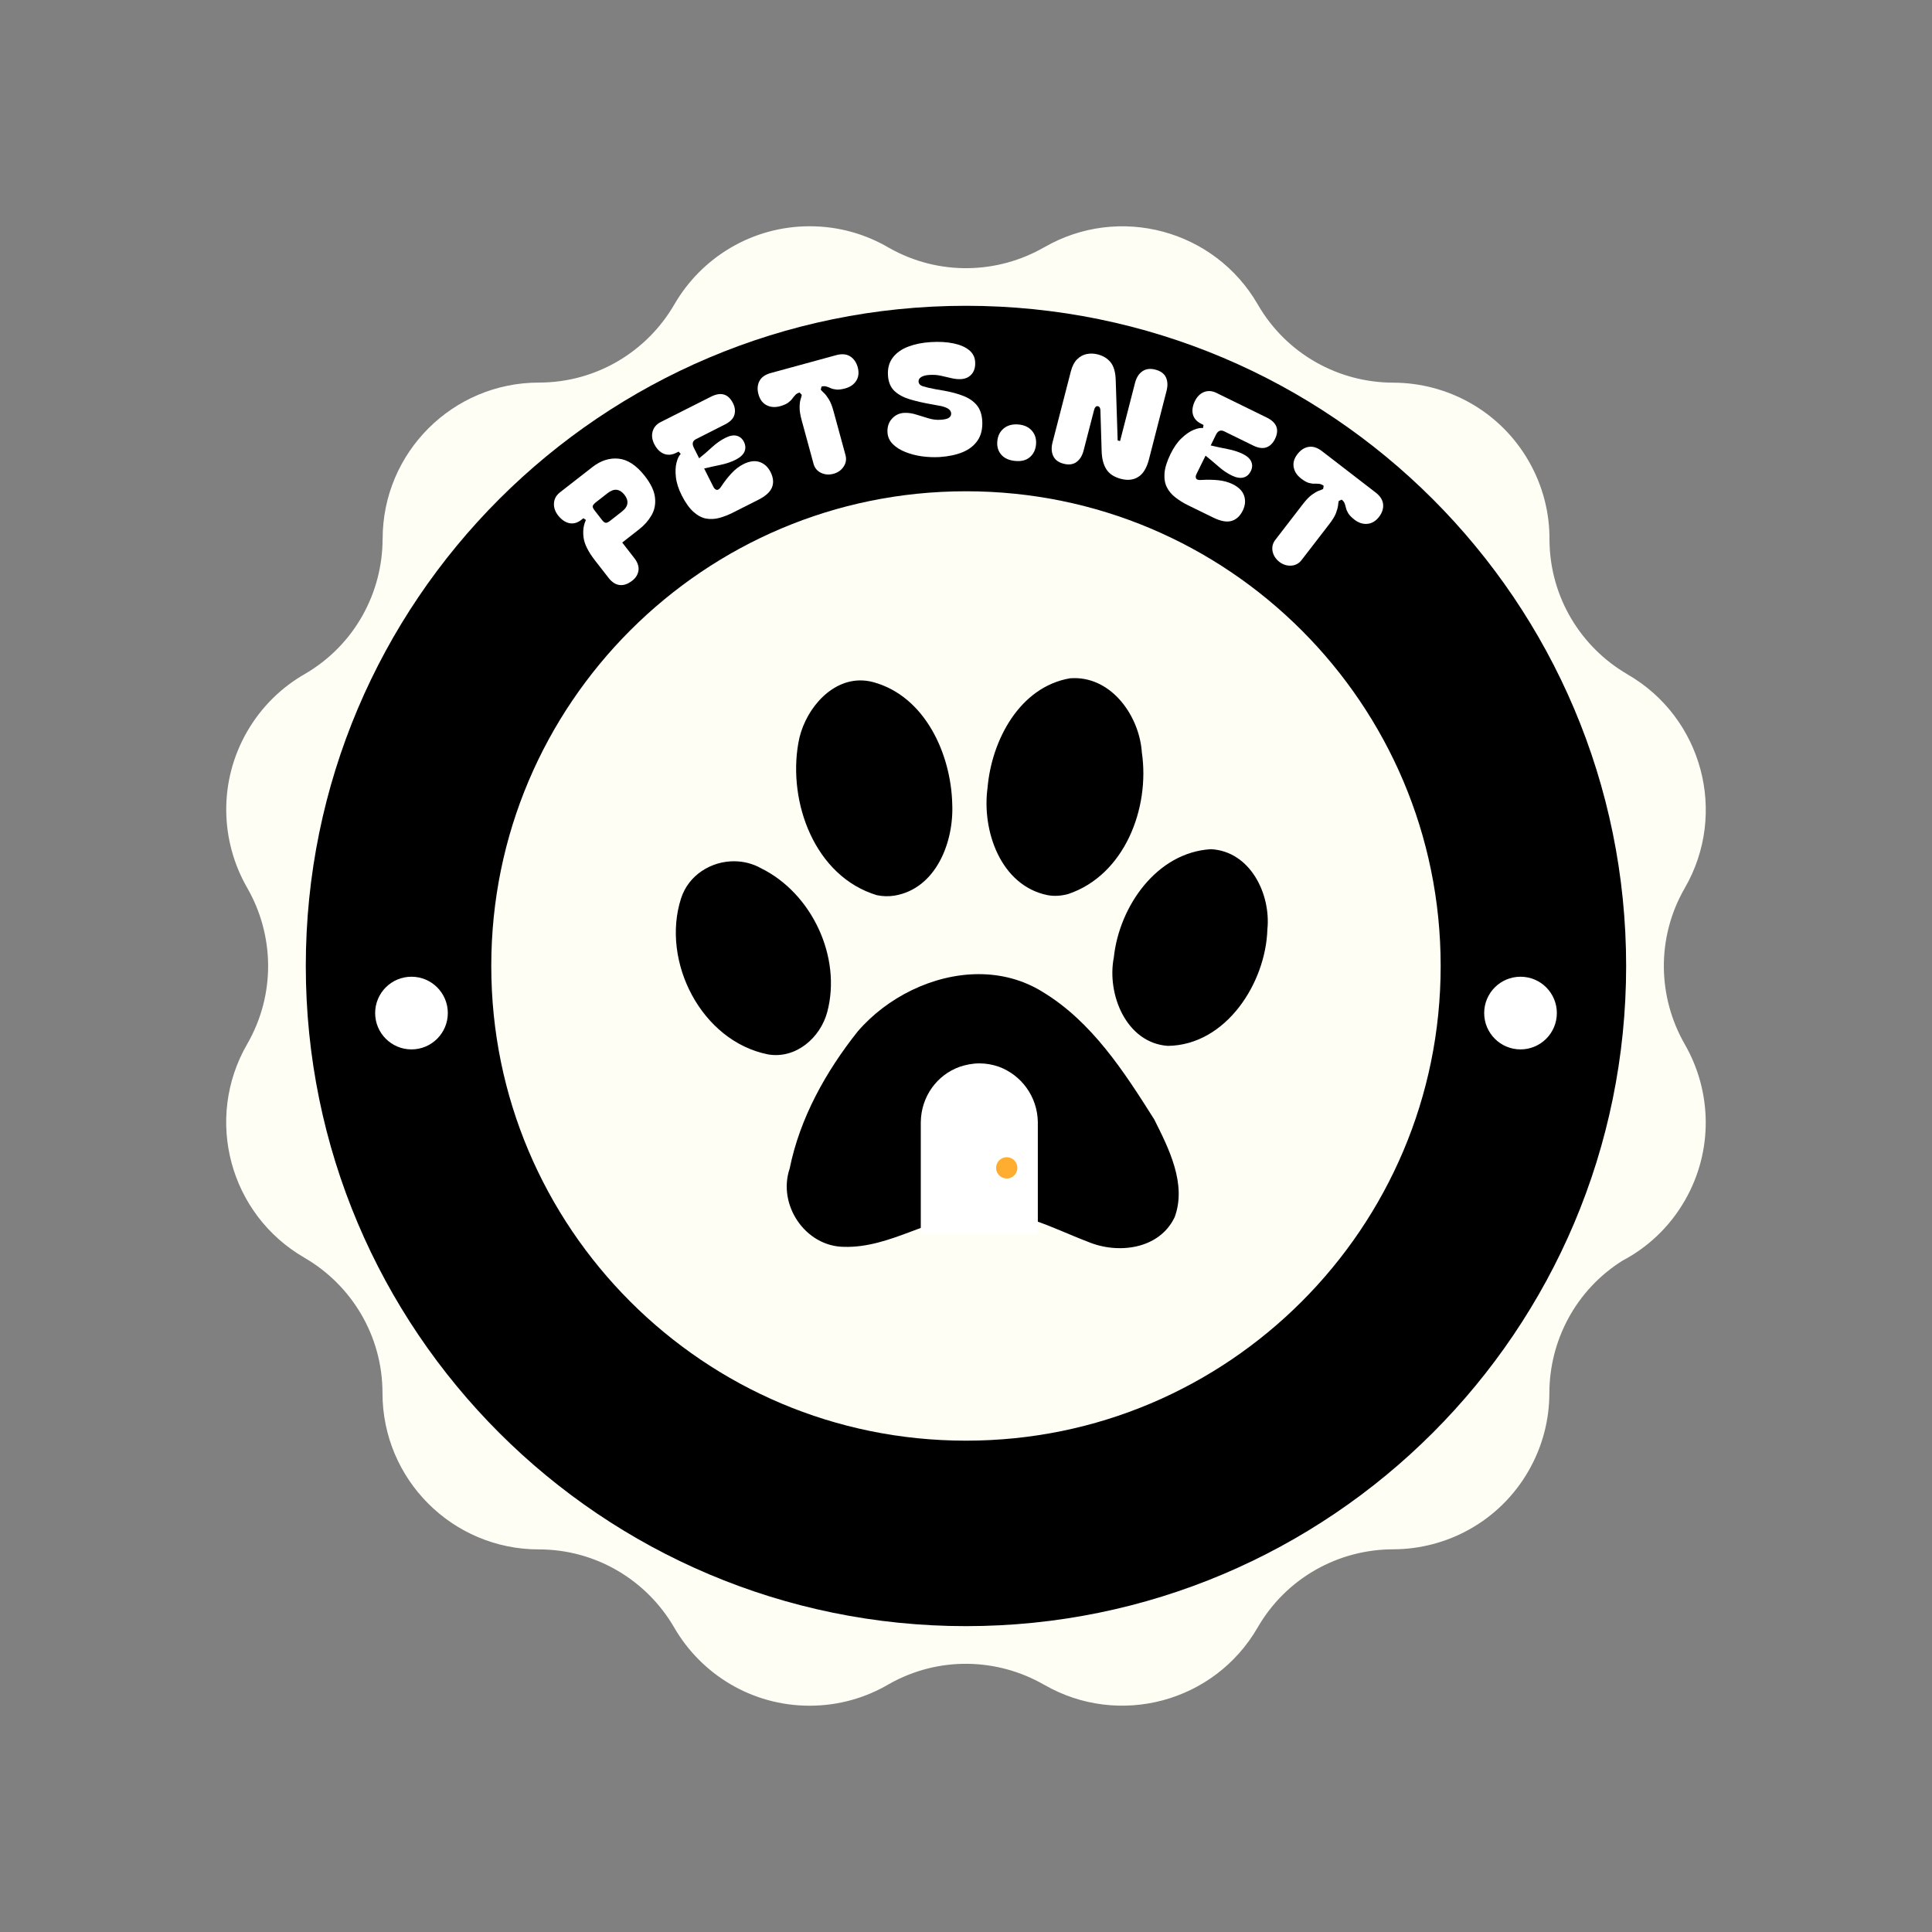 <svg xmlns="http://www.w3.org/2000/svg" xmlns:xlink="http://www.w3.org/1999/xlink" width="500" zoomAndPan="magnify" viewBox="0 0 375 375" height="500" preserveAspectRatio="xMidYMid meet" version="1.0"><rect x="0" y="0" width="375" height="375" fill="#808080" stroke="none"/><defs><g/><clipPath id="86015552e1"><path d="M 43.902 43.902 L 331.152 43.902 L 331.152 331.152 L 43.902 331.152 Z M 43.902 43.902 " clip-rule="nonzero"/></clipPath><clipPath id="9672608e15"><path d="M 59.355 59.355 L 315.645 59.355 L 315.645 315.645 L 59.355 315.645 Z M 59.355 59.355 " clip-rule="nonzero"/></clipPath><clipPath id="da25b0fc2a"><path d="M 187.5 59.355 C 116.73 59.355 59.355 116.73 59.355 187.5 C 59.355 258.27 116.73 315.645 187.5 315.645 C 258.27 315.645 315.645 258.27 315.645 187.5 C 315.645 116.73 258.27 59.355 187.5 59.355 Z M 187.5 59.355 " clip-rule="nonzero"/></clipPath><clipPath id="047a666b72"><path d="M 59.355 59.355 L 315.633 59.355 L 315.633 315.633 L 59.355 315.633 Z M 59.355 59.355 " clip-rule="nonzero"/></clipPath><clipPath id="6a30f8efcb"><path d="M 187.496 59.355 C 116.727 59.355 59.355 116.727 59.355 187.496 C 59.355 258.266 116.727 315.633 187.496 315.633 C 258.266 315.633 315.633 258.266 315.633 187.496 C 315.633 116.727 258.266 59.355 187.496 59.355 Z M 187.496 59.355 " clip-rule="nonzero"/></clipPath><clipPath id="45dfd29292"><path d="M 72.816 189.582 L 86.922 189.582 L 86.922 203.688 L 72.816 203.688 Z M 72.816 189.582 " clip-rule="nonzero"/></clipPath><clipPath id="ce40452704"><path d="M 79.867 189.582 C 75.973 189.582 72.816 192.738 72.816 196.633 C 72.816 200.527 75.973 203.688 79.867 203.688 C 83.762 203.688 86.922 200.527 86.922 196.633 C 86.922 192.738 83.762 189.582 79.867 189.582 Z M 79.867 189.582 " clip-rule="nonzero"/></clipPath><clipPath id="0a1aca14ec"><path d="M 131 131.516 L 246.73 131.516 L 246.73 243 L 131 243 Z M 131 131.516 " clip-rule="nonzero"/></clipPath><clipPath id="050820d7fa"><path d="M 178.723 206.402 L 201.441 206.402 L 201.441 239.594 L 178.723 239.594 Z M 178.723 206.402 " clip-rule="nonzero"/></clipPath><clipPath id="30119d3cd7"><path d="M 186.297 207.059 C 187.461 206.664 188.785 206.402 190.086 206.402 C 191.387 206.402 192.637 206.625 193.789 207.023 C 193.812 207.035 193.84 207.035 193.863 207.047 C 198.191 208.629 201.379 212.812 201.441 217.816 L 201.441 239.531 L 178.723 239.531 L 178.723 217.836 C 178.781 212.789 181.922 208.605 186.297 207.059 Z M 186.297 207.059 " clip-rule="nonzero"/></clipPath><clipPath id="e3c64b8c88"><path d="M 193.34 224.613 L 197.473 224.613 L 197.473 228.75 L 193.34 228.75 Z M 193.34 224.613 " clip-rule="nonzero"/></clipPath><clipPath id="2c9d7c0ba4"><path d="M 195.406 224.613 C 194.266 224.613 193.34 225.539 193.34 226.68 C 193.34 227.824 194.266 228.75 195.406 228.75 C 196.547 228.75 197.473 227.824 197.473 226.68 C 197.473 225.539 196.547 224.613 195.406 224.613 Z M 195.406 224.613 " clip-rule="nonzero"/></clipPath><clipPath id="cd44004e0f"><path d="M 288.078 189.582 L 302.184 189.582 L 302.184 203.688 L 288.078 203.688 Z M 288.078 189.582 " clip-rule="nonzero"/></clipPath><clipPath id="952b3364f6"><path d="M 295.133 189.582 C 291.238 189.582 288.078 192.738 288.078 196.633 C 288.078 200.527 291.238 203.688 295.133 203.688 C 299.027 203.688 302.184 200.527 302.184 196.633 C 302.184 192.738 299.027 189.582 295.133 189.582 Z M 295.133 189.582 " clip-rule="nonzero"/></clipPath></defs><g clip-path="url(#86015552e1)"><path fill="#fffef5" d="M 296.691 89.449 C 291.074 79.727 280.891 74.285 270.414 74.277 L 270.414 74.273 C 259.938 74.266 249.75 68.824 244.137 59.102 C 235.758 44.586 217.203 39.617 202.691 47.996 L 202.688 47.996 L 202.688 47.988 C 193.676 53.18 182.234 53.594 172.551 48.102 C 168.039 45.445 162.785 43.918 157.172 43.918 C 145.941 43.918 136.137 50.02 130.891 59.09 L 130.891 59.086 C 125.645 68.156 115.84 74.258 104.609 74.258 C 87.852 74.258 74.27 87.84 74.27 104.598 L 74.27 104.602 L 74.262 104.598 C 74.25 114.996 68.891 125.102 59.309 130.742 C 54.746 133.32 50.793 137.113 47.98 141.977 C 42.367 151.703 42.75 163.246 47.98 172.324 L 47.977 172.324 C 53.207 181.398 53.586 192.941 47.973 202.664 C 39.594 217.176 44.566 235.73 59.078 244.113 L 59.082 244.113 L 59.074 244.117 C 68.145 249.363 74.242 259.168 74.242 270.398 C 74.242 287.156 87.824 300.738 104.582 300.738 C 115.812 300.738 125.613 306.84 130.863 315.906 C 136.109 324.973 145.914 331.078 157.145 331.078 C 162.758 331.078 168.012 329.551 172.523 326.895 C 182.203 321.402 193.645 321.816 202.66 327.012 L 202.66 327 L 202.66 327.004 C 217.176 335.379 235.73 330.406 244.109 315.895 C 249.727 306.172 259.91 300.73 270.387 300.723 L 270.383 300.719 C 280.859 300.711 291.047 295.27 296.66 285.547 C 299.422 280.758 300.734 275.531 300.73 270.371 L 300.734 270.375 C 300.742 260.27 305.809 250.434 314.895 244.711 C 319.793 242.137 324.043 238.191 327.012 233.043 C 332.629 223.316 332.246 211.777 327.016 202.699 L 327.02 202.699 C 321.789 193.621 321.406 182.082 327.023 172.355 C 335.402 157.844 330.43 139.289 315.918 130.91 L 315.914 130.906 L 315.922 130.902 C 306.926 125.699 300.852 116.008 300.754 104.891 C 300.809 99.645 299.5 94.32 296.691 89.449 " fill-opacity="1" fill-rule="nonzero"/></g><g clip-path="url(#9672608e15)"><g clip-path="url(#da25b0fc2a)"><path fill="#fffef5" d="M 59.355 59.355 L 315.645 59.355 L 315.645 315.645 L 59.355 315.645 Z M 59.355 59.355 " fill-opacity="1" fill-rule="nonzero"/></g></g><g clip-path="url(#047a666b72)"><g clip-path="url(#6a30f8efcb)"><path stroke-linecap="butt" transform="matrix(0.75, 0, 0, 0.75, 59.357, 59.357)" fill="none" stroke-linejoin="miter" d="M 170.852 -0.002 C 76.493 -0.002 -0.002 76.493 -0.002 170.852 C -0.002 265.211 76.493 341.701 170.852 341.701 C 265.211 341.701 341.701 265.211 341.701 170.852 C 341.701 76.493 265.211 -0.002 170.852 -0.002 Z M 170.852 -0.002 " stroke="#000000" stroke-width="96" stroke-opacity="1" stroke-miterlimit="4"/></g></g><g clip-path="url(#45dfd29292)"><g clip-path="url(#ce40452704)"><path fill="#ffffff" d="M 72.816 189.582 L 86.922 189.582 L 86.922 203.688 L 72.816 203.688 Z M 72.816 189.582 " fill-opacity="1" fill-rule="nonzero"/></g></g><g fill="#ffffff" fill-opacity="1"><g transform="translate(119.368, 115.323)"><g><path d="M 1.406 -10.016 L 3.75 -7 C 4.395 -6.176 4.664 -5.375 4.562 -4.594 C 4.457 -3.82 4.047 -3.156 3.328 -2.594 L 3.312 -2.594 C 2.52 -1.969 1.727 -1.691 0.938 -1.766 C 0.145 -1.848 -0.57 -2.301 -1.219 -3.125 L -3.859 -6.516 C -5.18 -8.211 -5.926 -9.695 -6.094 -10.969 C -6.27 -12.25 -6.117 -13.391 -5.641 -14.391 L -6.125 -14.734 L -6.531 -14.422 C -7.258 -13.848 -8.016 -13.629 -8.797 -13.766 C -9.586 -13.91 -10.316 -14.391 -10.984 -15.203 C -11.609 -15.984 -11.895 -16.789 -11.844 -17.625 C -11.801 -18.469 -11.414 -19.176 -10.688 -19.75 L -4.375 -24.672 C -2.758 -25.93 -1.066 -26.473 0.703 -26.297 C 2.473 -26.117 4.172 -24.992 5.797 -22.922 C 6.973 -21.41 7.629 -20.02 7.766 -18.75 C 7.91 -17.477 7.688 -16.332 7.094 -15.312 C 6.508 -14.289 5.719 -13.391 4.719 -12.609 Z M -2.516 -14.391 C -2.234 -14.035 -1.984 -13.852 -1.766 -13.844 C -1.547 -13.844 -1.258 -13.984 -0.906 -14.266 L 1.312 -16 C 1.977 -16.52 2.344 -17.051 2.406 -17.594 C 2.477 -18.145 2.289 -18.707 1.844 -19.281 C 1.395 -19.852 0.895 -20.176 0.344 -20.25 C -0.195 -20.32 -0.801 -20.098 -1.469 -19.578 L -3.688 -17.844 C -4.039 -17.562 -4.25 -17.32 -4.312 -17.125 C -4.375 -16.926 -4.258 -16.641 -3.969 -16.266 Z M -2.516 -14.391 "/></g></g></g><g fill="#ffffff" fill-opacity="1"><g transform="translate(134.863, 103.314)"><g><path d="M 7.453 -3.844 C 6.578 -3.395 5.691 -3.047 4.797 -2.797 C 3.91 -2.555 3.047 -2.508 2.203 -2.656 C 1.367 -2.812 0.555 -3.238 -0.234 -3.938 C -1.035 -4.645 -1.801 -5.711 -2.531 -7.141 C -3.176 -8.43 -3.555 -9.617 -3.672 -10.703 C -3.797 -11.797 -3.754 -12.738 -3.547 -13.531 C -3.348 -14.32 -3.078 -14.879 -2.734 -15.203 L -3.141 -15.656 L -3.609 -15.422 C -4.43 -15.004 -5.219 -14.938 -5.969 -15.219 C -6.719 -15.508 -7.336 -16.113 -7.828 -17.031 C -8.297 -17.926 -8.414 -18.77 -8.188 -19.562 C -7.969 -20.363 -7.445 -20.973 -6.625 -21.391 L 3.125 -26.312 C 5.062 -27.289 6.488 -26.875 7.406 -25.062 C 7.812 -24.258 7.898 -23.492 7.672 -22.766 C 7.453 -22.035 6.844 -21.422 5.844 -20.922 L 0.234 -18.078 C -0.441 -17.742 -0.582 -17.188 -0.188 -16.406 L 0.844 -14.359 C 1.656 -15.004 2.484 -15.719 3.328 -16.5 C 4.18 -17.281 5.051 -17.891 5.938 -18.328 C 6.781 -18.754 7.508 -18.891 8.125 -18.734 C 8.738 -18.578 9.207 -18.188 9.531 -17.562 C 9.852 -16.906 9.895 -16.281 9.656 -15.688 C 9.414 -15.102 8.879 -14.586 8.047 -14.141 C 7.172 -13.68 6.164 -13.332 5.031 -13.094 C 3.906 -12.863 2.832 -12.625 1.812 -12.375 L 3.609 -8.812 C 3.785 -8.469 4.004 -8.273 4.266 -8.234 C 4.523 -8.191 4.805 -8.398 5.109 -8.859 C 5.742 -9.828 6.414 -10.691 7.125 -11.453 C 7.832 -12.211 8.598 -12.801 9.422 -13.219 C 10.609 -13.812 11.66 -13.953 12.578 -13.641 C 13.492 -13.328 14.203 -12.676 14.703 -11.688 C 15.242 -10.613 15.336 -9.625 14.984 -8.719 C 14.629 -7.82 13.738 -7.016 12.312 -6.297 Z M 7.453 -3.844 "/></g></g></g><g fill="#ffffff" fill-opacity="1"><g transform="translate(151.876, 94.661)"><g><path d="M -0.469 -15.812 C -1.445 -15.551 -2.32 -15.617 -3.094 -16.016 C -3.863 -16.422 -4.383 -17.125 -4.656 -18.125 C -4.926 -19.094 -4.863 -19.953 -4.469 -20.703 C -4.082 -21.453 -3.336 -21.973 -2.234 -22.266 L 10.406 -25.719 C 11.5 -26.02 12.406 -25.945 13.125 -25.5 C 13.844 -25.051 14.336 -24.344 14.609 -23.375 C 14.879 -22.375 14.785 -21.504 14.328 -20.766 C 13.867 -20.035 13.148 -19.535 12.172 -19.266 C 11.504 -19.086 10.945 -19.016 10.5 -19.047 C 10.062 -19.086 9.688 -19.176 9.375 -19.312 C 9.07 -19.457 8.785 -19.566 8.516 -19.641 C 8.242 -19.723 7.93 -19.719 7.578 -19.625 L 7.438 -19.016 C 7.57 -18.859 7.781 -18.645 8.062 -18.375 C 8.344 -18.113 8.656 -17.707 9 -17.156 C 9.344 -16.602 9.648 -15.82 9.922 -14.812 L 12.234 -6.328 C 12.453 -5.523 12.332 -4.781 11.875 -4.094 C 11.426 -3.406 10.773 -2.941 9.922 -2.703 C 9.035 -2.461 8.219 -2.523 7.469 -2.891 C 6.727 -3.254 6.25 -3.836 6.031 -4.641 L 3.719 -13.125 C 3.445 -14.133 3.316 -14.961 3.328 -15.609 C 3.336 -16.254 3.398 -16.766 3.516 -17.141 C 3.641 -17.523 3.719 -17.816 3.75 -18.016 L 3.328 -18.469 C 2.973 -18.375 2.695 -18.219 2.5 -18 C 2.301 -17.789 2.098 -17.547 1.891 -17.266 C 1.691 -16.992 1.422 -16.734 1.078 -16.484 C 0.734 -16.234 0.219 -16.008 -0.469 -15.812 Z M -0.469 -15.812 "/></g></g></g><g fill="#ffffff" fill-opacity="1"><g transform="translate(172.042, 89.244)"><g><path d="M 10.328 -0.531 C 9.191 -0.469 8.047 -0.516 6.891 -0.672 C 5.734 -0.836 4.66 -1.117 3.672 -1.516 C 2.68 -1.91 1.875 -2.422 1.25 -3.047 C 0.625 -3.672 0.281 -4.414 0.219 -5.281 C 0.156 -6.395 0.457 -7.305 1.125 -8.016 C 1.789 -8.723 2.602 -9.086 3.562 -9.109 C 4.301 -9.129 5.055 -9.016 5.828 -8.766 C 6.598 -8.523 7.379 -8.285 8.172 -8.047 C 8.973 -7.805 9.766 -7.711 10.547 -7.766 C 11.336 -7.816 11.879 -7.953 12.172 -8.172 C 12.461 -8.391 12.598 -8.672 12.578 -9.016 C 12.547 -9.422 12.312 -9.742 11.875 -9.984 C 11.438 -10.223 10.891 -10.395 10.234 -10.5 L 8.719 -10.781 C 7.156 -11.051 5.754 -11.375 4.516 -11.75 C 3.285 -12.125 2.297 -12.664 1.547 -13.375 C 0.805 -14.094 0.395 -15.094 0.312 -16.375 C 0.227 -17.77 0.547 -18.93 1.266 -19.859 C 1.984 -20.785 2.984 -21.488 4.266 -21.969 C 5.555 -22.457 7.008 -22.75 8.625 -22.844 C 10.281 -22.945 11.742 -22.863 13.016 -22.594 C 14.297 -22.332 15.305 -21.898 16.047 -21.297 C 16.785 -20.703 17.18 -19.938 17.234 -19 C 17.297 -18.008 17.07 -17.219 16.562 -16.625 C 16.062 -16.031 15.367 -15.707 14.484 -15.656 C 13.891 -15.625 13.27 -15.688 12.625 -15.844 C 11.977 -16.008 11.301 -16.164 10.594 -16.312 C 9.883 -16.469 9.133 -16.52 8.344 -16.469 C 7.633 -16.426 7.102 -16.285 6.75 -16.047 C 6.395 -15.816 6.227 -15.531 6.25 -15.188 C 6.281 -14.758 6.547 -14.457 7.047 -14.281 C 7.547 -14.113 8.363 -13.922 9.5 -13.703 L 11.219 -13.406 C 12.625 -13.156 13.867 -12.816 14.953 -12.391 C 16.035 -11.973 16.895 -11.383 17.531 -10.625 C 18.164 -9.875 18.523 -8.863 18.609 -7.594 C 18.703 -6.062 18.41 -4.789 17.734 -3.781 C 17.066 -2.781 16.098 -2.016 14.828 -1.484 C 13.555 -0.961 12.055 -0.645 10.328 -0.531 Z M 10.328 -0.531 "/></g></g></g><g fill="#ffffff" fill-opacity="1"><g transform="translate(192.545, 88.47)"><g><path d="M 4.5 1 C 3.301 0.883 2.398 0.477 1.797 -0.219 C 1.191 -0.914 0.938 -1.785 1.031 -2.828 C 1.133 -3.898 1.555 -4.734 2.297 -5.328 C 3.047 -5.93 4 -6.18 5.156 -6.078 C 6.281 -5.973 7.148 -5.562 7.766 -4.844 C 8.379 -4.133 8.641 -3.242 8.547 -2.172 C 8.441 -1.129 8.035 -0.312 7.328 0.281 C 6.629 0.875 5.688 1.113 4.5 1 Z M 4.5 1 "/></g></g></g><g fill="#ffffff" fill-opacity="1"><g transform="translate(202.5, 88.995)"><g><path d="M 3.953 1.016 C 2.961 0.766 2.289 0.27 1.938 -0.469 C 1.582 -1.219 1.535 -2.102 1.797 -3.125 L 5.359 -16.938 C 5.629 -17.957 6.035 -18.734 6.578 -19.266 C 7.129 -19.805 7.754 -20.145 8.453 -20.281 C 9.148 -20.414 9.859 -20.391 10.578 -20.203 C 11.66 -19.922 12.5 -19.398 13.094 -18.641 C 13.695 -17.879 14.02 -16.727 14.062 -15.188 L 14.438 -3.5 L 14.906 -3.391 L 17.812 -14.688 C 18.082 -15.727 18.562 -16.477 19.25 -16.938 C 19.938 -17.406 20.77 -17.508 21.75 -17.25 C 22.77 -16.988 23.453 -16.492 23.797 -15.766 C 24.148 -15.035 24.191 -14.148 23.922 -13.109 L 20.5 0.203 C 20.07 1.848 19.391 2.969 18.453 3.562 C 17.523 4.164 16.398 4.297 15.078 3.953 C 13.754 3.609 12.805 2.984 12.234 2.078 C 11.672 1.18 11.367 0.004 11.328 -1.453 L 11.094 -9.156 C 11.102 -9.375 11.078 -9.578 11.016 -9.766 C 10.953 -9.961 10.828 -10.086 10.641 -10.141 C 10.43 -10.191 10.266 -10.145 10.141 -10 C 10.016 -9.852 9.926 -9.676 9.875 -9.469 L 7.828 -1.562 C 7.566 -0.539 7.102 0.207 6.438 0.688 C 5.781 1.164 4.953 1.273 3.953 1.016 Z M 3.953 1.016 "/></g></g></g><g fill="#ffffff" fill-opacity="1"><g transform="translate(223.029, 94.443)"><g><path d="M 7.562 3.625 C 6.676 3.188 5.867 2.688 5.141 2.125 C 4.41 1.57 3.852 0.914 3.469 0.156 C 3.082 -0.602 2.926 -1.516 3 -2.578 C 3.082 -3.641 3.473 -4.891 4.172 -6.328 C 4.805 -7.617 5.52 -8.641 6.312 -9.391 C 7.113 -10.148 7.891 -10.688 8.641 -11 C 9.398 -11.312 10.008 -11.43 10.469 -11.359 L 10.578 -11.953 L 10.125 -12.188 C 9.289 -12.594 8.758 -13.176 8.531 -13.938 C 8.312 -14.707 8.422 -15.566 8.859 -16.516 C 9.297 -17.43 9.895 -18.039 10.656 -18.344 C 11.426 -18.645 12.227 -18.594 13.062 -18.188 L 22.859 -13.391 C 24.805 -12.43 25.332 -11.039 24.438 -9.219 C 24.039 -8.406 23.488 -7.867 22.781 -7.609 C 22.07 -7.359 21.211 -7.477 20.203 -7.969 L 14.562 -10.734 C 13.883 -11.055 13.352 -10.82 12.969 -10.031 L 11.969 -7.984 C 12.969 -7.742 14.031 -7.516 15.156 -7.297 C 16.289 -7.086 17.305 -6.766 18.203 -6.328 C 19.047 -5.91 19.594 -5.41 19.844 -4.828 C 20.094 -4.242 20.062 -3.633 19.75 -3 C 19.426 -2.344 18.957 -1.93 18.344 -1.766 C 17.727 -1.598 16.992 -1.711 16.141 -2.109 C 15.234 -2.535 14.348 -3.129 13.484 -3.891 C 12.617 -4.648 11.781 -5.352 10.969 -6 L 9.203 -2.422 C 9.035 -2.078 9.016 -1.789 9.141 -1.562 C 9.266 -1.332 9.594 -1.238 10.125 -1.281 C 11.289 -1.352 12.391 -1.336 13.422 -1.234 C 14.453 -1.129 15.383 -0.875 16.219 -0.469 C 17.406 0.113 18.148 0.863 18.453 1.781 C 18.766 2.707 18.676 3.672 18.188 4.672 C 17.656 5.742 16.926 6.41 16 6.672 C 15.07 6.941 13.891 6.723 12.453 6.016 Z M 7.562 3.625 "/></g></g></g><g fill="#ffffff" fill-opacity="1"><g transform="translate(240.194, 102.789)"><g><path d="M 12.328 -9.922 C 11.523 -10.547 11.051 -11.285 10.906 -12.141 C 10.758 -12.992 11.004 -13.828 11.641 -14.641 C 12.254 -15.441 12.973 -15.91 13.797 -16.047 C 14.629 -16.191 15.5 -15.914 16.406 -15.219 L 26.781 -7.219 C 27.688 -6.531 28.18 -5.766 28.266 -4.922 C 28.348 -4.078 28.082 -3.254 27.469 -2.453 C 26.832 -1.641 26.078 -1.191 25.203 -1.109 C 24.336 -1.035 23.504 -1.305 22.703 -1.922 C 22.16 -2.348 21.77 -2.742 21.531 -3.109 C 21.301 -3.484 21.145 -3.836 21.062 -4.172 C 20.988 -4.504 20.898 -4.805 20.797 -5.078 C 20.703 -5.348 20.508 -5.594 20.219 -5.812 L 19.656 -5.547 C 19.602 -5.348 19.555 -5.051 19.516 -4.656 C 19.473 -4.27 19.336 -3.773 19.109 -3.172 C 18.879 -2.578 18.441 -1.863 17.797 -1.031 L 12.438 5.922 C 11.926 6.586 11.258 6.945 10.438 7 C 9.613 7.051 8.848 6.812 8.141 6.281 C 7.422 5.719 6.977 5.031 6.812 4.219 C 6.656 3.406 6.832 2.664 7.344 2 L 12.703 -4.953 C 13.348 -5.785 13.93 -6.391 14.453 -6.766 C 14.973 -7.141 15.414 -7.395 15.781 -7.531 C 16.156 -7.664 16.438 -7.781 16.625 -7.875 L 16.734 -8.5 C 16.441 -8.719 16.148 -8.844 15.859 -8.875 C 15.578 -8.906 15.266 -8.914 14.922 -8.906 C 14.578 -8.895 14.195 -8.953 13.781 -9.078 C 13.375 -9.203 12.891 -9.484 12.328 -9.922 Z M 12.328 -9.922 "/></g></g></g><g clip-path="url(#0a1aca14ec)"><path fill="#000000" d="M 208.422 131.625 C 208.18 131.629 207.934 131.641 207.688 131.656 C 197.867 133.352 192.465 143.738 191.684 152.895 C 190.539 161.207 194.203 171.887 203.328 173.746 C 204.648 174 206.023 173.883 207.32 173.535 C 218.305 169.852 223.223 156.836 221.633 146.059 C 221.172 139.098 215.926 131.527 208.422 131.625 Z M 166.785 132.07 C 160.68 132.219 155.922 138.414 154.957 144.234 C 152.914 155.77 158.164 170.102 170.18 173.75 C 171.305 173.992 172.469 174.02 173.605 173.844 C 181.727 172.488 185.168 163.383 184.828 156.031 C 184.586 146.336 179.547 135.121 169.477 132.395 C 168.555 132.152 167.66 132.051 166.785 132.07 Z M 235.031 164.828 C 224.469 165.461 217.227 176.004 216.191 185.844 C 214.797 192.941 218.578 202.438 226.68 203.004 C 237.973 202.863 245.676 190.797 245.996 180.414 C 246.711 173.547 242.668 165.211 235.031 164.828 Z M 142.57 167.168 C 138.074 167.129 133.652 169.82 132.188 174.391 C 128.266 186.613 136.137 202.09 149.078 204.66 C 154.48 205.582 159.227 201.434 160.566 196.441 C 163.406 185.766 157.578 173.371 147.707 168.523 C 146.102 167.621 144.328 167.188 142.57 167.172 Z M 189.926 189.082 C 181.117 189.102 172.168 193.574 166.461 200.227 C 160.301 207.984 155.254 217.012 153.277 226.805 C 150.879 233.852 156.316 241.961 163.848 242.012 C 172.91 242.262 180.699 236.039 189.711 235.574 C 197.359 234.41 204.203 238.387 211.078 240.992 C 216.934 243.492 225.02 242.535 228.008 236.234 C 230.359 229.816 226.898 222.969 224.031 217.27 C 218.188 208.016 211.926 198.289 202.34 192.508 C 198.5 190.129 194.23 189.074 189.926 189.082 Z M 189.926 189.082 " fill-opacity="1" fill-rule="nonzero"/></g><g clip-path="url(#050820d7fa)"><g clip-path="url(#30119d3cd7)"><path fill="#ffffff" d="M 178.723 206.402 L 201.441 206.402 L 201.441 239.504 L 178.723 239.504 Z M 178.723 206.402 " fill-opacity="1" fill-rule="nonzero"/></g></g><g clip-path="url(#e3c64b8c88)"><g clip-path="url(#2c9d7c0ba4)"><path fill="#fead31" d="M 193.34 224.613 L 197.473 224.613 L 197.473 228.75 L 193.34 228.75 Z M 193.34 224.613 " fill-opacity="1" fill-rule="nonzero"/></g></g><g clip-path="url(#cd44004e0f)"><g clip-path="url(#952b3364f6)"><path fill="#ffffff" d="M 288.078 189.582 L 302.184 189.582 L 302.184 203.688 L 288.078 203.688 Z M 288.078 189.582 " fill-opacity="1" fill-rule="nonzero"/></g></g></svg>